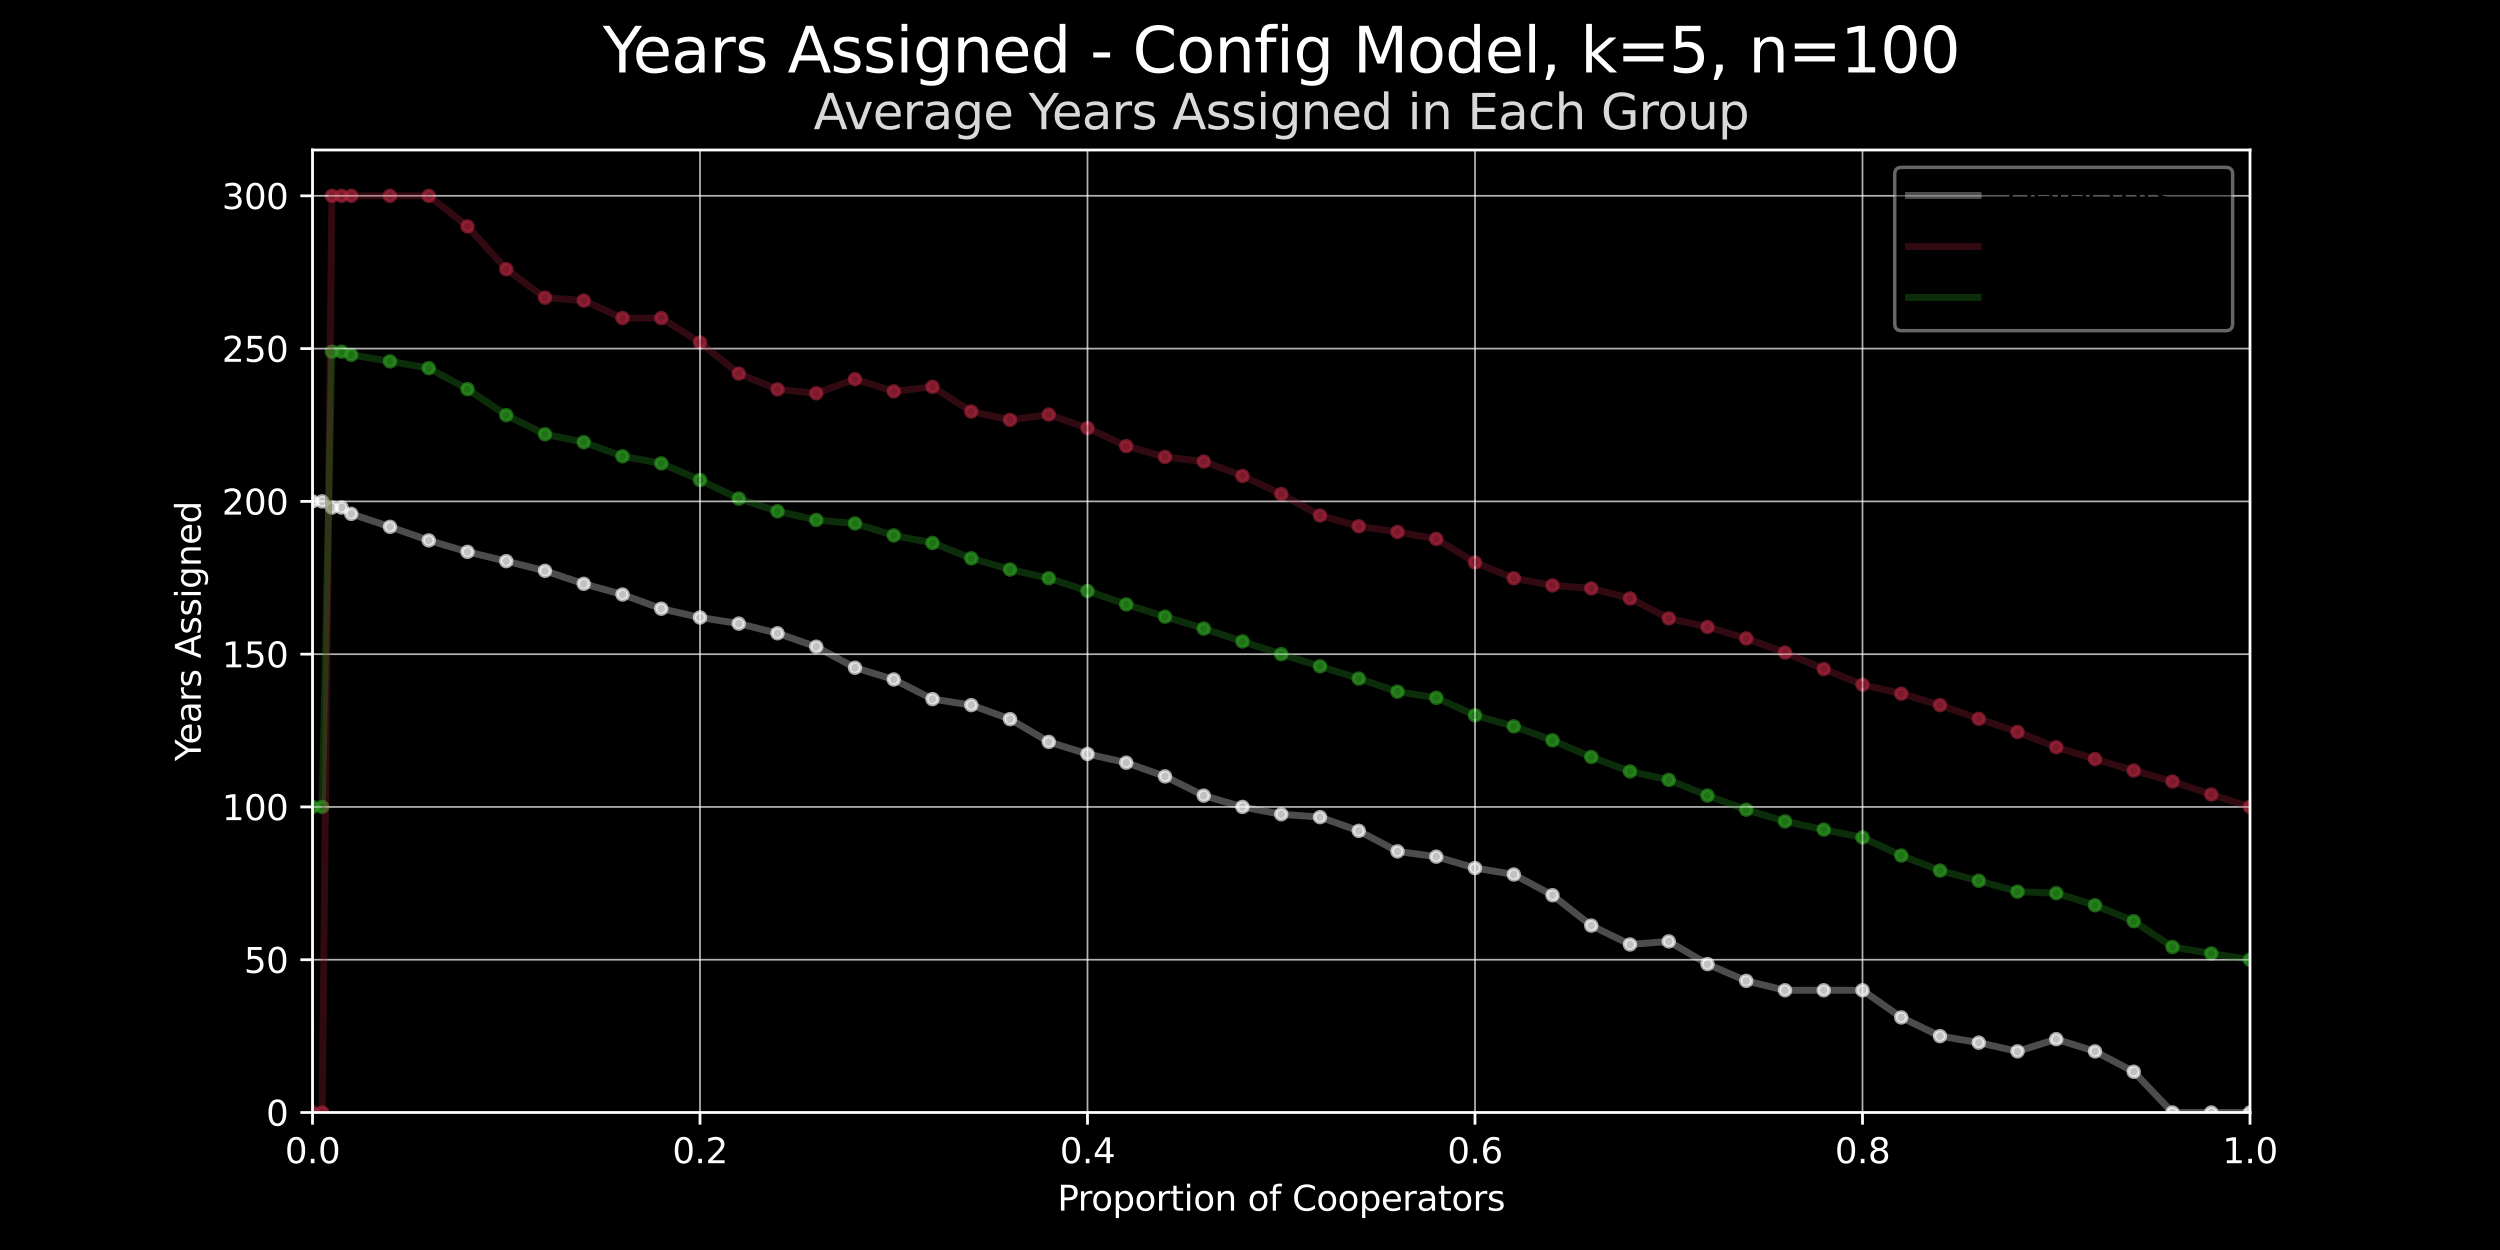 <?xml version="1.0" encoding="utf-8" standalone="no"?>
<!DOCTYPE svg PUBLIC "-//W3C//DTD SVG 1.1//EN"
  "http://www.w3.org/Graphics/SVG/1.1/DTD/svg11.dtd">
<svg xmlns:xlink="http://www.w3.org/1999/xlink" width="720pt" height="360pt" viewBox="0 0 720 360" xmlns="http://www.w3.org/2000/svg" version="1.1">
 <defs>
  <style type="text/css">*{stroke-linejoin: round; stroke-linecap: butt}</style>
 </defs>
 <g id="figure_1">
  <g id="patch_1">
   <path d="M 0 360 
L 720 360 
L 720 0 
L 0 0 
z
"/>
  </g>
  <g id="axes_1">
   <g id="patch_2">
    <path d="M 90 320.4 
L 648 320.4 
L 648 43.2 
L 90 43.2 
z
"/>
   </g>
   <g id="PathCollection_1">
    <defs>
     <path id="m1370c897a6" d="M 0 1.581 
C 0.419 1.581 0.822 1.415 1.118 1.118 
C 1.415 0.822 1.581 0.419 1.581 0 
C 1.581 -0.419 1.415 -0.822 1.118 -1.118 
C 0.822 -1.415 0.419 -1.581 0 -1.581 
C -0.419 -1.581 -0.822 -1.415 -1.118 -1.118 
C -1.415 -0.822 -1.581 -0.419 -1.581 0 
C -1.581 0.419 -1.415 0.822 -1.118 1.118 
C -0.822 1.415 -0.419 1.581 0 1.581 
z
" style="stroke: #ffffff; stroke-opacity: 0.65"/>
    </defs>
    <g clip-path="url(#p806c66fdc6)">
     <use xlink:href="#m1370c897a6" x="90" y="144.4" style="fill: #ffffff; fill-opacity: 0.65; stroke: #ffffff; stroke-opacity: 0.65"/>
     <use xlink:href="#m1370c897a6" x="92.79" y="144.4" style="fill: #ffffff; fill-opacity: 0.65; stroke: #ffffff; stroke-opacity: 0.65"/>
     <use xlink:href="#m1370c897a6" x="95.58" y="146.178" style="fill: #ffffff; fill-opacity: 0.65; stroke: #ffffff; stroke-opacity: 0.65"/>
     <use xlink:href="#m1370c897a6" x="98.37" y="146.178" style="fill: #ffffff; fill-opacity: 0.65; stroke: #ffffff; stroke-opacity: 0.65"/>
     <use xlink:href="#m1370c897a6" x="101.16" y="147.992" style="fill: #ffffff; fill-opacity: 0.65; stroke: #ffffff; stroke-opacity: 0.65"/>
     <use xlink:href="#m1370c897a6" x="112.32" y="151.733" style="fill: #ffffff; fill-opacity: 0.65; stroke: #ffffff; stroke-opacity: 0.65"/>
     <use xlink:href="#m1370c897a6" x="123.48" y="155.634" style="fill: #ffffff; fill-opacity: 0.65; stroke: #ffffff; stroke-opacity: 0.65"/>
     <use xlink:href="#m1370c897a6" x="134.64" y="158.939" style="fill: #ffffff; fill-opacity: 0.65; stroke: #ffffff; stroke-opacity: 0.65"/>
     <use xlink:href="#m1370c897a6" x="145.8" y="161.609" style="fill: #ffffff; fill-opacity: 0.65; stroke: #ffffff; stroke-opacity: 0.65"/>
     <use xlink:href="#m1370c897a6" x="156.96" y="164.4" style="fill: #ffffff; fill-opacity: 0.65; stroke: #ffffff; stroke-opacity: 0.65"/>
     <use xlink:href="#m1370c897a6" x="168.12" y="168.14" style="fill: #ffffff; fill-opacity: 0.65; stroke: #ffffff; stroke-opacity: 0.65"/>
     <use xlink:href="#m1370c897a6" x="179.28" y="171.219" style="fill: #ffffff; fill-opacity: 0.65; stroke: #ffffff; stroke-opacity: 0.65"/>
     <use xlink:href="#m1370c897a6" x="190.44" y="175.307" style="fill: #ffffff; fill-opacity: 0.65; stroke: #ffffff; stroke-opacity: 0.65"/>
     <use xlink:href="#m1370c897a6" x="201.6" y="177.84" style="fill: #ffffff; fill-opacity: 0.65; stroke: #ffffff; stroke-opacity: 0.65"/>
     <use xlink:href="#m1370c897a6" x="212.76" y="179.6" style="fill: #ffffff; fill-opacity: 0.65; stroke: #ffffff; stroke-opacity: 0.65"/>
     <use xlink:href="#m1370c897a6" x="223.92" y="182.379" style="fill: #ffffff; fill-opacity: 0.65; stroke: #ffffff; stroke-opacity: 0.65"/>
     <use xlink:href="#m1370c897a6" x="235.08" y="186.259" style="fill: #ffffff; fill-opacity: 0.65; stroke: #ffffff; stroke-opacity: 0.65"/>
     <use xlink:href="#m1370c897a6" x="246.24" y="192.311" style="fill: #ffffff; fill-opacity: 0.65; stroke: #ffffff; stroke-opacity: 0.65"/>
     <use xlink:href="#m1370c897a6" x="257.4" y="195.691" style="fill: #ffffff; fill-opacity: 0.65; stroke: #ffffff; stroke-opacity: 0.65"/>
     <use xlink:href="#m1370c897a6" x="268.56" y="201.341" style="fill: #ffffff; fill-opacity: 0.65; stroke: #ffffff; stroke-opacity: 0.65"/>
     <use xlink:href="#m1370c897a6" x="279.72" y="203.067" style="fill: #ffffff; fill-opacity: 0.65; stroke: #ffffff; stroke-opacity: 0.65"/>
     <use xlink:href="#m1370c897a6" x="290.88" y="207.1" style="fill: #ffffff; fill-opacity: 0.65; stroke: #ffffff; stroke-opacity: 0.65"/>
     <use xlink:href="#m1370c897a6" x="302.04" y="213.665" style="fill: #ffffff; fill-opacity: 0.65; stroke: #ffffff; stroke-opacity: 0.65"/>
     <use xlink:href="#m1370c897a6" x="313.2" y="217.147" style="fill: #ffffff; fill-opacity: 0.65; stroke: #ffffff; stroke-opacity: 0.65"/>
     <use xlink:href="#m1370c897a6" x="324.36" y="219.655" style="fill: #ffffff; fill-opacity: 0.65; stroke: #ffffff; stroke-opacity: 0.65"/>
     <use xlink:href="#m1370c897a6" x="335.52" y="223.6" style="fill: #ffffff; fill-opacity: 0.65; stroke: #ffffff; stroke-opacity: 0.65"/>
     <use xlink:href="#m1370c897a6" x="346.68" y="229.141" style="fill: #ffffff; fill-opacity: 0.65; stroke: #ffffff; stroke-opacity: 0.65"/>
     <use xlink:href="#m1370c897a6" x="357.84" y="232.4" style="fill: #ffffff; fill-opacity: 0.65; stroke: #ffffff; stroke-opacity: 0.65"/>
     <use xlink:href="#m1370c897a6" x="369" y="234.512" style="fill: #ffffff; fill-opacity: 0.65; stroke: #ffffff; stroke-opacity: 0.65"/>
     <use xlink:href="#m1370c897a6" x="380.16" y="235.333" style="fill: #ffffff; fill-opacity: 0.65; stroke: #ffffff; stroke-opacity: 0.65"/>
     <use xlink:href="#m1370c897a6" x="391.32" y="239.287" style="fill: #ffffff; fill-opacity: 0.65; stroke: #ffffff; stroke-opacity: 0.65"/>
     <use xlink:href="#m1370c897a6" x="402.48" y="245.2" style="fill: #ffffff; fill-opacity: 0.65; stroke: #ffffff; stroke-opacity: 0.65"/>
     <use xlink:href="#m1370c897a6" x="413.64" y="246.726" style="fill: #ffffff; fill-opacity: 0.65; stroke: #ffffff; stroke-opacity: 0.65"/>
     <use xlink:href="#m1370c897a6" x="424.8" y="250" style="fill: #ffffff; fill-opacity: 0.65; stroke: #ffffff; stroke-opacity: 0.65"/>
     <use xlink:href="#m1370c897a6" x="435.96" y="251.853" style="fill: #ffffff; fill-opacity: 0.65; stroke: #ffffff; stroke-opacity: 0.65"/>
     <use xlink:href="#m1370c897a6" x="447.12" y="257.822" style="fill: #ffffff; fill-opacity: 0.65; stroke: #ffffff; stroke-opacity: 0.65"/>
     <use xlink:href="#m1370c897a6" x="458.28" y="266.565" style="fill: #ffffff; fill-opacity: 0.65; stroke: #ffffff; stroke-opacity: 0.65"/>
     <use xlink:href="#m1370c897a6" x="469.44" y="272" style="fill: #ffffff; fill-opacity: 0.65; stroke: #ffffff; stroke-opacity: 0.65"/>
     <use xlink:href="#m1370c897a6" x="480.6" y="271.12" style="fill: #ffffff; fill-opacity: 0.65; stroke: #ffffff; stroke-opacity: 0.65"/>
     <use xlink:href="#m1370c897a6" x="491.76" y="277.657" style="fill: #ffffff; fill-opacity: 0.65; stroke: #ffffff; stroke-opacity: 0.65"/>
     <use xlink:href="#m1370c897a6" x="502.92" y="282.492" style="fill: #ffffff; fill-opacity: 0.65; stroke: #ffffff; stroke-opacity: 0.65"/>
     <use xlink:href="#m1370c897a6" x="514.08" y="285.2" style="fill: #ffffff; fill-opacity: 0.65; stroke: #ffffff; stroke-opacity: 0.65"/>
     <use xlink:href="#m1370c897a6" x="525.24" y="285.2" style="fill: #ffffff; fill-opacity: 0.65; stroke: #ffffff; stroke-opacity: 0.65"/>
     <use xlink:href="#m1370c897a6" x="536.4" y="285.2" style="fill: #ffffff; fill-opacity: 0.65; stroke: #ffffff; stroke-opacity: 0.65"/>
     <use xlink:href="#m1370c897a6" x="547.56" y="293.022" style="fill: #ffffff; fill-opacity: 0.65; stroke: #ffffff; stroke-opacity: 0.65"/>
     <use xlink:href="#m1370c897a6" x="558.72" y="298.4" style="fill: #ffffff; fill-opacity: 0.65; stroke: #ffffff; stroke-opacity: 0.65"/>
     <use xlink:href="#m1370c897a6" x="569.88" y="300.286" style="fill: #ffffff; fill-opacity: 0.65; stroke: #ffffff; stroke-opacity: 0.65"/>
     <use xlink:href="#m1370c897a6" x="581.04" y="302.8" style="fill: #ffffff; fill-opacity: 0.65; stroke: #ffffff; stroke-opacity: 0.65"/>
     <use xlink:href="#m1370c897a6" x="592.2" y="299.28" style="fill: #ffffff; fill-opacity: 0.65; stroke: #ffffff; stroke-opacity: 0.65"/>
     <use xlink:href="#m1370c897a6" x="603.36" y="302.8" style="fill: #ffffff; fill-opacity: 0.65; stroke: #ffffff; stroke-opacity: 0.65"/>
     <use xlink:href="#m1370c897a6" x="614.52" y="308.667" style="fill: #ffffff; fill-opacity: 0.65; stroke: #ffffff; stroke-opacity: 0.65"/>
     <use xlink:href="#m1370c897a6" x="625.68" y="320.4" style="fill: #ffffff; fill-opacity: 0.65; stroke: #ffffff; stroke-opacity: 0.65"/>
     <use xlink:href="#m1370c897a6" x="636.84" y="320.4" style="fill: #ffffff; fill-opacity: 0.65; stroke: #ffffff; stroke-opacity: 0.65"/>
     <use xlink:href="#m1370c897a6" x="648" y="320.4" style="fill: #ffffff; fill-opacity: 0.65; stroke: #ffffff; stroke-opacity: 0.65"/>
    </g>
   </g>
   <g id="PathCollection_2">
    <defs>
     <path id="m36787b7827" d="M 0 1.581 
C 0.419 1.581 0.822 1.415 1.118 1.118 
C 1.415 0.822 1.581 0.419 1.581 0 
C 1.581 -0.419 1.415 -0.822 1.118 -1.118 
C 0.822 -1.415 0.419 -1.581 0 -1.581 
C -0.419 -1.581 -0.822 -1.415 -1.118 -1.118 
C -1.415 -0.822 -1.581 -0.419 -1.581 0 
C -1.581 0.419 -1.415 0.822 -1.118 1.118 
C -0.822 1.415 -0.419 1.581 0 1.581 
z
" style="stroke: #a4243b; stroke-opacity: 0.65"/>
    </defs>
    <g clip-path="url(#p806c66fdc6)">
     <use xlink:href="#m36787b7827" x="90" y="320.4" style="fill: #a4243b; fill-opacity: 0.65; stroke: #a4243b; stroke-opacity: 0.65"/>
     <use xlink:href="#m36787b7827" x="92.79" y="320.4" style="fill: #a4243b; fill-opacity: 0.65; stroke: #a4243b; stroke-opacity: 0.65"/>
     <use xlink:href="#m36787b7827" x="95.58" y="56.4" style="fill: #a4243b; fill-opacity: 0.65; stroke: #a4243b; stroke-opacity: 0.65"/>
     <use xlink:href="#m36787b7827" x="98.37" y="56.4" style="fill: #a4243b; fill-opacity: 0.65; stroke: #a4243b; stroke-opacity: 0.65"/>
     <use xlink:href="#m36787b7827" x="101.16" y="56.4" style="fill: #a4243b; fill-opacity: 0.65; stroke: #a4243b; stroke-opacity: 0.65"/>
     <use xlink:href="#m36787b7827" x="112.32" y="56.4" style="fill: #a4243b; fill-opacity: 0.65; stroke: #a4243b; stroke-opacity: 0.65"/>
     <use xlink:href="#m36787b7827" x="123.48" y="56.4" style="fill: #a4243b; fill-opacity: 0.65; stroke: #a4243b; stroke-opacity: 0.65"/>
     <use xlink:href="#m36787b7827" x="134.64" y="65.2" style="fill: #a4243b; fill-opacity: 0.65; stroke: #a4243b; stroke-opacity: 0.65"/>
     <use xlink:href="#m36787b7827" x="145.8" y="77.52" style="fill: #a4243b; fill-opacity: 0.65; stroke: #a4243b; stroke-opacity: 0.65"/>
     <use xlink:href="#m36787b7827" x="156.96" y="85.733" style="fill: #a4243b; fill-opacity: 0.65; stroke: #a4243b; stroke-opacity: 0.65"/>
     <use xlink:href="#m36787b7827" x="168.12" y="86.571" style="fill: #a4243b; fill-opacity: 0.65; stroke: #a4243b; stroke-opacity: 0.65"/>
     <use xlink:href="#m36787b7827" x="179.28" y="91.6" style="fill: #a4243b; fill-opacity: 0.65; stroke: #a4243b; stroke-opacity: 0.65"/>
     <use xlink:href="#m36787b7827" x="190.44" y="91.6" style="fill: #a4243b; fill-opacity: 0.65; stroke: #a4243b; stroke-opacity: 0.65"/>
     <use xlink:href="#m36787b7827" x="201.6" y="98.64" style="fill: #a4243b; fill-opacity: 0.65; stroke: #a4243b; stroke-opacity: 0.65"/>
     <use xlink:href="#m36787b7827" x="212.76" y="107.6" style="fill: #a4243b; fill-opacity: 0.65; stroke: #a4243b; stroke-opacity: 0.65"/>
     <use xlink:href="#m36787b7827" x="223.92" y="112.133" style="fill: #a4243b; fill-opacity: 0.65; stroke: #a4243b; stroke-opacity: 0.65"/>
     <use xlink:href="#m36787b7827" x="235.08" y="113.262" style="fill: #a4243b; fill-opacity: 0.65; stroke: #a4243b; stroke-opacity: 0.65"/>
     <use xlink:href="#m36787b7827" x="246.24" y="109.2" style="fill: #a4243b; fill-opacity: 0.65; stroke: #a4243b; stroke-opacity: 0.65"/>
     <use xlink:href="#m36787b7827" x="257.4" y="112.72" style="fill: #a4243b; fill-opacity: 0.65; stroke: #a4243b; stroke-opacity: 0.65"/>
     <use xlink:href="#m36787b7827" x="268.56" y="111.4" style="fill: #a4243b; fill-opacity: 0.65; stroke: #a4243b; stroke-opacity: 0.65"/>
     <use xlink:href="#m36787b7827" x="279.72" y="118.518" style="fill: #a4243b; fill-opacity: 0.65; stroke: #a4243b; stroke-opacity: 0.65"/>
     <use xlink:href="#m36787b7827" x="290.88" y="120.933" style="fill: #a4243b; fill-opacity: 0.65; stroke: #a4243b; stroke-opacity: 0.65"/>
     <use xlink:href="#m36787b7827" x="302.04" y="119.389" style="fill: #a4243b; fill-opacity: 0.65; stroke: #a4243b; stroke-opacity: 0.65"/>
     <use xlink:href="#m36787b7827" x="313.2" y="123.28" style="fill: #a4243b; fill-opacity: 0.65; stroke: #a4243b; stroke-opacity: 0.65"/>
     <use xlink:href="#m36787b7827" x="324.36" y="128.476" style="fill: #a4243b; fill-opacity: 0.65; stroke: #a4243b; stroke-opacity: 0.65"/>
     <use xlink:href="#m36787b7827" x="335.52" y="131.6" style="fill: #a4243b; fill-opacity: 0.65; stroke: #a4243b; stroke-opacity: 0.65"/>
     <use xlink:href="#m36787b7827" x="346.68" y="132.922" style="fill: #a4243b; fill-opacity: 0.65; stroke: #a4243b; stroke-opacity: 0.65"/>
     <use xlink:href="#m36787b7827" x="357.84" y="137.067" style="fill: #a4243b; fill-opacity: 0.65; stroke: #a4243b; stroke-opacity: 0.65"/>
     <use xlink:href="#m36787b7827" x="369" y="142.288" style="fill: #a4243b; fill-opacity: 0.65; stroke: #a4243b; stroke-opacity: 0.65"/>
     <use xlink:href="#m36787b7827" x="380.16" y="148.462" style="fill: #a4243b; fill-opacity: 0.65; stroke: #a4243b; stroke-opacity: 0.65"/>
     <use xlink:href="#m36787b7827" x="391.32" y="151.57" style="fill: #a4243b; fill-opacity: 0.65; stroke: #a4243b; stroke-opacity: 0.65"/>
     <use xlink:href="#m36787b7827" x="402.48" y="153.2" style="fill: #a4243b; fill-opacity: 0.65; stroke: #a4243b; stroke-opacity: 0.65"/>
     <use xlink:href="#m36787b7827" x="413.64" y="155.207" style="fill: #a4243b; fill-opacity: 0.65; stroke: #a4243b; stroke-opacity: 0.65"/>
     <use xlink:href="#m36787b7827" x="424.8" y="162" style="fill: #a4243b; fill-opacity: 0.65; stroke: #a4243b; stroke-opacity: 0.65"/>
     <use xlink:href="#m36787b7827" x="435.96" y="166.542" style="fill: #a4243b; fill-opacity: 0.65; stroke: #a4243b; stroke-opacity: 0.65"/>
     <use xlink:href="#m36787b7827" x="447.12" y="168.6" style="fill: #a4243b; fill-opacity: 0.65; stroke: #a4243b; stroke-opacity: 0.65"/>
     <use xlink:href="#m36787b7827" x="458.28" y="169.467" style="fill: #a4243b; fill-opacity: 0.65; stroke: #a4243b; stroke-opacity: 0.65"/>
     <use xlink:href="#m36787b7827" x="469.44" y="172.353" style="fill: #a4243b; fill-opacity: 0.65; stroke: #a4243b; stroke-opacity: 0.65"/>
     <use xlink:href="#m36787b7827" x="480.6" y="178.091" style="fill: #a4243b; fill-opacity: 0.65; stroke: #a4243b; stroke-opacity: 0.65"/>
     <use xlink:href="#m36787b7827" x="491.76" y="180.578" style="fill: #a4243b; fill-opacity: 0.65; stroke: #a4243b; stroke-opacity: 0.65"/>
     <use xlink:href="#m36787b7827" x="502.92" y="183.881" style="fill: #a4243b; fill-opacity: 0.65; stroke: #a4243b; stroke-opacity: 0.65"/>
     <use xlink:href="#m36787b7827" x="514.08" y="187.937" style="fill: #a4243b; fill-opacity: 0.65; stroke: #a4243b; stroke-opacity: 0.65"/>
     <use xlink:href="#m36787b7827" x="525.24" y="192.687" style="fill: #a4243b; fill-opacity: 0.65; stroke: #a4243b; stroke-opacity: 0.65"/>
     <use xlink:href="#m36787b7827" x="536.4" y="197.2" style="fill: #a4243b; fill-opacity: 0.65; stroke: #a4243b; stroke-opacity: 0.65"/>
     <use xlink:href="#m36787b7827" x="547.56" y="199.776" style="fill: #a4243b; fill-opacity: 0.65; stroke: #a4243b; stroke-opacity: 0.65"/>
     <use xlink:href="#m36787b7827" x="558.72" y="203.067" style="fill: #a4243b; fill-opacity: 0.65; stroke: #a4243b; stroke-opacity: 0.65"/>
     <use xlink:href="#m36787b7827" x="569.88" y="207.023" style="fill: #a4243b; fill-opacity: 0.65; stroke: #a4243b; stroke-opacity: 0.65"/>
     <use xlink:href="#m36787b7827" x="581.04" y="210.8" style="fill: #a4243b; fill-opacity: 0.65; stroke: #a4243b; stroke-opacity: 0.65"/>
     <use xlink:href="#m36787b7827" x="592.2" y="215.191" style="fill: #a4243b; fill-opacity: 0.65; stroke: #a4243b; stroke-opacity: 0.65"/>
     <use xlink:href="#m36787b7827" x="603.36" y="218.626" style="fill: #a4243b; fill-opacity: 0.65; stroke: #a4243b; stroke-opacity: 0.65"/>
     <use xlink:href="#m36787b7827" x="614.52" y="221.915" style="fill: #a4243b; fill-opacity: 0.65; stroke: #a4243b; stroke-opacity: 0.65"/>
     <use xlink:href="#m36787b7827" x="625.68" y="225.067" style="fill: #a4243b; fill-opacity: 0.65; stroke: #a4243b; stroke-opacity: 0.65"/>
     <use xlink:href="#m36787b7827" x="636.84" y="228.808" style="fill: #a4243b; fill-opacity: 0.65; stroke: #a4243b; stroke-opacity: 0.65"/>
     <use xlink:href="#m36787b7827" x="648" y="232.4" style="fill: #a4243b; fill-opacity: 0.65; stroke: #a4243b; stroke-opacity: 0.65"/>
    </g>
   </g>
   <g id="PathCollection_3">
    <defs>
     <path id="m36ddedea79" d="M 0 1.581 
C 0.419 1.581 0.822 1.415 1.118 1.118 
C 1.415 0.822 1.581 0.419 1.581 0 
C 1.581 -0.419 1.415 -0.822 1.118 -1.118 
C 0.822 -1.415 0.419 -1.581 0 -1.581 
C -0.419 -1.581 -0.822 -1.415 -1.118 -1.118 
C -1.415 -0.822 -1.581 -0.419 -1.581 0 
C -1.581 0.419 -1.415 0.822 -1.118 1.118 
C -0.822 1.415 -0.419 1.581 0 1.581 
z
" style="stroke: #2b9720; stroke-opacity: 0.65"/>
    </defs>
    <g clip-path="url(#p806c66fdc6)">
     <use xlink:href="#m36ddedea79" x="90" y="232.4" style="fill: #2b9720; fill-opacity: 0.65; stroke: #2b9720; stroke-opacity: 0.65"/>
     <use xlink:href="#m36ddedea79" x="92.79" y="232.4" style="fill: #2b9720; fill-opacity: 0.65; stroke: #2b9720; stroke-opacity: 0.65"/>
     <use xlink:href="#m36ddedea79" x="95.58" y="101.289" style="fill: #2b9720; fill-opacity: 0.65; stroke: #2b9720; stroke-opacity: 0.65"/>
     <use xlink:href="#m36ddedea79" x="98.37" y="101.289" style="fill: #2b9720; fill-opacity: 0.65; stroke: #2b9720; stroke-opacity: 0.65"/>
     <use xlink:href="#m36ddedea79" x="101.16" y="102.196" style="fill: #2b9720; fill-opacity: 0.65; stroke: #2b9720; stroke-opacity: 0.65"/>
     <use xlink:href="#m36ddedea79" x="112.32" y="104.067" style="fill: #2b9720; fill-opacity: 0.65; stroke: #2b9720; stroke-opacity: 0.65"/>
     <use xlink:href="#m36ddedea79" x="123.48" y="106.017" style="fill: #2b9720; fill-opacity: 0.65; stroke: #2b9720; stroke-opacity: 0.65"/>
     <use xlink:href="#m36ddedea79" x="134.64" y="112.07" style="fill: #2b9720; fill-opacity: 0.65; stroke: #2b9720; stroke-opacity: 0.65"/>
     <use xlink:href="#m36ddedea79" x="145.8" y="119.564" style="fill: #2b9720; fill-opacity: 0.65; stroke: #2b9720; stroke-opacity: 0.65"/>
     <use xlink:href="#m36ddedea79" x="156.96" y="125.067" style="fill: #2b9720; fill-opacity: 0.65; stroke: #2b9720; stroke-opacity: 0.65"/>
     <use xlink:href="#m36ddedea79" x="168.12" y="127.355" style="fill: #2b9720; fill-opacity: 0.65; stroke: #2b9720; stroke-opacity: 0.65"/>
     <use xlink:href="#m36ddedea79" x="179.28" y="131.41" style="fill: #2b9720; fill-opacity: 0.65; stroke: #2b9720; stroke-opacity: 0.65"/>
     <use xlink:href="#m36ddedea79" x="190.44" y="133.454" style="fill: #2b9720; fill-opacity: 0.65; stroke: #2b9720; stroke-opacity: 0.65"/>
     <use xlink:href="#m36ddedea79" x="201.6" y="138.24" style="fill: #2b9720; fill-opacity: 0.65; stroke: #2b9720; stroke-opacity: 0.65"/>
     <use xlink:href="#m36ddedea79" x="212.76" y="143.6" style="fill: #2b9720; fill-opacity: 0.65; stroke: #2b9720; stroke-opacity: 0.65"/>
     <use xlink:href="#m36ddedea79" x="223.92" y="147.256" style="fill: #2b9720; fill-opacity: 0.65; stroke: #2b9720; stroke-opacity: 0.65"/>
     <use xlink:href="#m36ddedea79" x="235.08" y="149.76" style="fill: #2b9720; fill-opacity: 0.65; stroke: #2b9720; stroke-opacity: 0.65"/>
     <use xlink:href="#m36ddedea79" x="246.24" y="150.756" style="fill: #2b9720; fill-opacity: 0.65; stroke: #2b9720; stroke-opacity: 0.65"/>
     <use xlink:href="#m36ddedea79" x="257.4" y="154.206" style="fill: #2b9720; fill-opacity: 0.65; stroke: #2b9720; stroke-opacity: 0.65"/>
     <use xlink:href="#m36ddedea79" x="268.56" y="156.371" style="fill: #2b9720; fill-opacity: 0.65; stroke: #2b9720; stroke-opacity: 0.65"/>
     <use xlink:href="#m36ddedea79" x="279.72" y="160.792" style="fill: #2b9720; fill-opacity: 0.65; stroke: #2b9720; stroke-opacity: 0.65"/>
     <use xlink:href="#m36ddedea79" x="290.88" y="164.017" style="fill: #2b9720; fill-opacity: 0.65; stroke: #2b9720; stroke-opacity: 0.65"/>
     <use xlink:href="#m36ddedea79" x="302.04" y="166.527" style="fill: #2b9720; fill-opacity: 0.65; stroke: #2b9720; stroke-opacity: 0.65"/>
     <use xlink:href="#m36ddedea79" x="313.2" y="170.213" style="fill: #2b9720; fill-opacity: 0.65; stroke: #2b9720; stroke-opacity: 0.65"/>
     <use xlink:href="#m36ddedea79" x="324.36" y="174.066" style="fill: #2b9720; fill-opacity: 0.65; stroke: #2b9720; stroke-opacity: 0.65"/>
     <use xlink:href="#m36ddedea79" x="335.52" y="177.6" style="fill: #2b9720; fill-opacity: 0.65; stroke: #2b9720; stroke-opacity: 0.65"/>
     <use xlink:href="#m36ddedea79" x="346.68" y="181.031" style="fill: #2b9720; fill-opacity: 0.65; stroke: #2b9720; stroke-opacity: 0.65"/>
     <use xlink:href="#m36ddedea79" x="357.84" y="184.733" style="fill: #2b9720; fill-opacity: 0.65; stroke: #2b9720; stroke-opacity: 0.65"/>
     <use xlink:href="#m36ddedea79" x="369" y="188.4" style="fill: #2b9720; fill-opacity: 0.65; stroke: #2b9720; stroke-opacity: 0.65"/>
     <use xlink:href="#m36ddedea79" x="380.16" y="191.897" style="fill: #2b9720; fill-opacity: 0.65; stroke: #2b9720; stroke-opacity: 0.65"/>
     <use xlink:href="#m36ddedea79" x="391.32" y="195.429" style="fill: #2b9720; fill-opacity: 0.65; stroke: #2b9720; stroke-opacity: 0.65"/>
     <use xlink:href="#m36ddedea79" x="402.48" y="199.2" style="fill: #2b9720; fill-opacity: 0.65; stroke: #2b9720; stroke-opacity: 0.65"/>
     <use xlink:href="#m36ddedea79" x="413.64" y="200.966" style="fill: #2b9720; fill-opacity: 0.65; stroke: #2b9720; stroke-opacity: 0.65"/>
     <use xlink:href="#m36ddedea79" x="424.8" y="206" style="fill: #2b9720; fill-opacity: 0.65; stroke: #2b9720; stroke-opacity: 0.65"/>
     <use xlink:href="#m36ddedea79" x="435.96" y="209.197" style="fill: #2b9720; fill-opacity: 0.65; stroke: #2b9720; stroke-opacity: 0.65"/>
     <use xlink:href="#m36ddedea79" x="447.12" y="213.211" style="fill: #2b9720; fill-opacity: 0.65; stroke: #2b9720; stroke-opacity: 0.65"/>
     <use xlink:href="#m36ddedea79" x="458.28" y="218.016" style="fill: #2b9720; fill-opacity: 0.65; stroke: #2b9720; stroke-opacity: 0.65"/>
     <use xlink:href="#m36ddedea79" x="469.44" y="222.176" style="fill: #2b9720; fill-opacity: 0.65; stroke: #2b9720; stroke-opacity: 0.65"/>
     <use xlink:href="#m36ddedea79" x="480.6" y="224.606" style="fill: #2b9720; fill-opacity: 0.65; stroke: #2b9720; stroke-opacity: 0.65"/>
     <use xlink:href="#m36ddedea79" x="491.76" y="229.117" style="fill: #2b9720; fill-opacity: 0.65; stroke: #2b9720; stroke-opacity: 0.65"/>
     <use xlink:href="#m36ddedea79" x="502.92" y="233.187" style="fill: #2b9720; fill-opacity: 0.65; stroke: #2b9720; stroke-opacity: 0.65"/>
     <use xlink:href="#m36ddedea79" x="514.08" y="236.568" style="fill: #2b9720; fill-opacity: 0.65; stroke: #2b9720; stroke-opacity: 0.65"/>
     <use xlink:href="#m36ddedea79" x="525.24" y="238.944" style="fill: #2b9720; fill-opacity: 0.65; stroke: #2b9720; stroke-opacity: 0.65"/>
     <use xlink:href="#m36ddedea79" x="536.4" y="241.2" style="fill: #2b9720; fill-opacity: 0.65; stroke: #2b9720; stroke-opacity: 0.65"/>
     <use xlink:href="#m36ddedea79" x="547.56" y="246.399" style="fill: #2b9720; fill-opacity: 0.65; stroke: #2b9720; stroke-opacity: 0.65"/>
     <use xlink:href="#m36ddedea79" x="558.72" y="250.733" style="fill: #2b9720; fill-opacity: 0.65; stroke: #2b9720; stroke-opacity: 0.65"/>
     <use xlink:href="#m36ddedea79" x="569.88" y="253.654" style="fill: #2b9720; fill-opacity: 0.65; stroke: #2b9720; stroke-opacity: 0.65"/>
     <use xlink:href="#m36ddedea79" x="581.04" y="256.8" style="fill: #2b9720; fill-opacity: 0.65; stroke: #2b9720; stroke-opacity: 0.65"/>
     <use xlink:href="#m36ddedea79" x="592.2" y="257.236" style="fill: #2b9720; fill-opacity: 0.65; stroke: #2b9720; stroke-opacity: 0.65"/>
     <use xlink:href="#m36ddedea79" x="603.36" y="260.713" style="fill: #2b9720; fill-opacity: 0.65; stroke: #2b9720; stroke-opacity: 0.65"/>
     <use xlink:href="#m36ddedea79" x="614.52" y="265.291" style="fill: #2b9720; fill-opacity: 0.65; stroke: #2b9720; stroke-opacity: 0.65"/>
     <use xlink:href="#m36ddedea79" x="625.68" y="272.733" style="fill: #2b9720; fill-opacity: 0.65; stroke: #2b9720; stroke-opacity: 0.65"/>
     <use xlink:href="#m36ddedea79" x="636.84" y="274.604" style="fill: #2b9720; fill-opacity: 0.65; stroke: #2b9720; stroke-opacity: 0.65"/>
     <use xlink:href="#m36ddedea79" x="648" y="276.4" style="fill: #2b9720; fill-opacity: 0.65; stroke: #2b9720; stroke-opacity: 0.65"/>
    </g>
   </g>
   <g id="matplotlib.axis_1">
    <g id="xtick_1">
     <g id="line2d_1">
      <path d="M 90 320.4 
L 90 43.2 
" clip-path="url(#p806c66fdc6)" style="fill: none; stroke: #ffffff; stroke-opacity: 0.7; stroke-width: 0.5; stroke-linecap: square"/>
     </g>
     <g id="line2d_2">
      <defs>
       <path id="mcc13f2be60" d="M 0 0 
L 0 3.5 
" style="stroke: #ffffff; stroke-width: 0.8"/>
      </defs>
      <g>
       <use xlink:href="#mcc13f2be60" x="90" y="320.4" style="fill: #ffffff; stroke: #ffffff; stroke-width: 0.8"/>
      </g>
     </g>
     <g id="text_1">
      <!-- 0.0 -->
      <g style="fill: #ffffff" transform="translate(82.048 334.998) scale(0.1 -0.1)">
       <defs>
        <path id="DejaVuSans-30" d="M 2034 4250 
Q 1547 4250 1301 3770 
Q 1056 3291 1056 2328 
Q 1056 1369 1301 889 
Q 1547 409 2034 409 
Q 2525 409 2770 889 
Q 3016 1369 3016 2328 
Q 3016 3291 2770 3770 
Q 2525 4250 2034 4250 
z
M 2034 4750 
Q 2819 4750 3233 4129 
Q 3647 3509 3647 2328 
Q 3647 1150 3233 529 
Q 2819 -91 2034 -91 
Q 1250 -91 836 529 
Q 422 1150 422 2328 
Q 422 3509 836 4129 
Q 1250 4750 2034 4750 
z
" transform="scale(0.016)"/>
        <path id="DejaVuSans-2e" d="M 684 794 
L 1344 794 
L 1344 0 
L 684 0 
L 684 794 
z
" transform="scale(0.016)"/>
       </defs>
       <use xlink:href="#DejaVuSans-30"/>
       <use xlink:href="#DejaVuSans-2e" x="63.623"/>
       <use xlink:href="#DejaVuSans-30" x="95.41"/>
      </g>
     </g>
    </g>
    <g id="xtick_2">
     <g id="line2d_3">
      <path d="M 201.6 320.4 
L 201.6 43.2 
" clip-path="url(#p806c66fdc6)" style="fill: none; stroke: #ffffff; stroke-opacity: 0.7; stroke-width: 0.5; stroke-linecap: square"/>
     </g>
     <g id="line2d_4">
      <g>
       <use xlink:href="#mcc13f2be60" x="201.6" y="320.4" style="fill: #ffffff; stroke: #ffffff; stroke-width: 0.8"/>
      </g>
     </g>
     <g id="text_2">
      <!-- 0.2 -->
      <g style="fill: #ffffff" transform="translate(193.648 334.998) scale(0.1 -0.1)">
       <defs>
        <path id="DejaVuSans-32" d="M 1228 531 
L 3431 531 
L 3431 0 
L 469 0 
L 469 531 
Q 828 903 1448 1529 
Q 2069 2156 2228 2338 
Q 2531 2678 2651 2914 
Q 2772 3150 2772 3378 
Q 2772 3750 2511 3984 
Q 2250 4219 1831 4219 
Q 1534 4219 1204 4116 
Q 875 4013 500 3803 
L 500 4441 
Q 881 4594 1212 4672 
Q 1544 4750 1819 4750 
Q 2544 4750 2975 4387 
Q 3406 4025 3406 3419 
Q 3406 3131 3298 2873 
Q 3191 2616 2906 2266 
Q 2828 2175 2409 1742 
Q 1991 1309 1228 531 
z
" transform="scale(0.016)"/>
       </defs>
       <use xlink:href="#DejaVuSans-30"/>
       <use xlink:href="#DejaVuSans-2e" x="63.623"/>
       <use xlink:href="#DejaVuSans-32" x="95.41"/>
      </g>
     </g>
    </g>
    <g id="xtick_3">
     <g id="line2d_5">
      <path d="M 313.2 320.4 
L 313.2 43.2 
" clip-path="url(#p806c66fdc6)" style="fill: none; stroke: #ffffff; stroke-opacity: 0.7; stroke-width: 0.5; stroke-linecap: square"/>
     </g>
     <g id="line2d_6">
      <g>
       <use xlink:href="#mcc13f2be60" x="313.2" y="320.4" style="fill: #ffffff; stroke: #ffffff; stroke-width: 0.8"/>
      </g>
     </g>
     <g id="text_3">
      <!-- 0.4 -->
      <g style="fill: #ffffff" transform="translate(305.248 334.998) scale(0.1 -0.1)">
       <defs>
        <path id="DejaVuSans-34" d="M 2419 4116 
L 825 1625 
L 2419 1625 
L 2419 4116 
z
M 2253 4666 
L 3047 4666 
L 3047 1625 
L 3713 1625 
L 3713 1100 
L 3047 1100 
L 3047 0 
L 2419 0 
L 2419 1100 
L 313 1100 
L 313 1709 
L 2253 4666 
z
" transform="scale(0.016)"/>
       </defs>
       <use xlink:href="#DejaVuSans-30"/>
       <use xlink:href="#DejaVuSans-2e" x="63.623"/>
       <use xlink:href="#DejaVuSans-34" x="95.41"/>
      </g>
     </g>
    </g>
    <g id="xtick_4">
     <g id="line2d_7">
      <path d="M 424.8 320.4 
L 424.8 43.2 
" clip-path="url(#p806c66fdc6)" style="fill: none; stroke: #ffffff; stroke-opacity: 0.7; stroke-width: 0.5; stroke-linecap: square"/>
     </g>
     <g id="line2d_8">
      <g>
       <use xlink:href="#mcc13f2be60" x="424.8" y="320.4" style="fill: #ffffff; stroke: #ffffff; stroke-width: 0.8"/>
      </g>
     </g>
     <g id="text_4">
      <!-- 0.6 -->
      <g style="fill: #ffffff" transform="translate(416.848 334.998) scale(0.1 -0.1)">
       <defs>
        <path id="DejaVuSans-36" d="M 2113 2584 
Q 1688 2584 1439 2293 
Q 1191 2003 1191 1497 
Q 1191 994 1439 701 
Q 1688 409 2113 409 
Q 2538 409 2786 701 
Q 3034 994 3034 1497 
Q 3034 2003 2786 2293 
Q 2538 2584 2113 2584 
z
M 3366 4563 
L 3366 3988 
Q 3128 4100 2886 4159 
Q 2644 4219 2406 4219 
Q 1781 4219 1451 3797 
Q 1122 3375 1075 2522 
Q 1259 2794 1537 2939 
Q 1816 3084 2150 3084 
Q 2853 3084 3261 2657 
Q 3669 2231 3669 1497 
Q 3669 778 3244 343 
Q 2819 -91 2113 -91 
Q 1303 -91 875 529 
Q 447 1150 447 2328 
Q 447 3434 972 4092 
Q 1497 4750 2381 4750 
Q 2619 4750 2861 4703 
Q 3103 4656 3366 4563 
z
" transform="scale(0.016)"/>
       </defs>
       <use xlink:href="#DejaVuSans-30"/>
       <use xlink:href="#DejaVuSans-2e" x="63.623"/>
       <use xlink:href="#DejaVuSans-36" x="95.41"/>
      </g>
     </g>
    </g>
    <g id="xtick_5">
     <g id="line2d_9">
      <path d="M 536.4 320.4 
L 536.4 43.2 
" clip-path="url(#p806c66fdc6)" style="fill: none; stroke: #ffffff; stroke-opacity: 0.7; stroke-width: 0.5; stroke-linecap: square"/>
     </g>
     <g id="line2d_10">
      <g>
       <use xlink:href="#mcc13f2be60" x="536.4" y="320.4" style="fill: #ffffff; stroke: #ffffff; stroke-width: 0.8"/>
      </g>
     </g>
     <g id="text_5">
      <!-- 0.8 -->
      <g style="fill: #ffffff" transform="translate(528.448 334.998) scale(0.1 -0.1)">
       <defs>
        <path id="DejaVuSans-38" d="M 2034 2216 
Q 1584 2216 1326 1975 
Q 1069 1734 1069 1313 
Q 1069 891 1326 650 
Q 1584 409 2034 409 
Q 2484 409 2743 651 
Q 3003 894 3003 1313 
Q 3003 1734 2745 1975 
Q 2488 2216 2034 2216 
z
M 1403 2484 
Q 997 2584 770 2862 
Q 544 3141 544 3541 
Q 544 4100 942 4425 
Q 1341 4750 2034 4750 
Q 2731 4750 3128 4425 
Q 3525 4100 3525 3541 
Q 3525 3141 3298 2862 
Q 3072 2584 2669 2484 
Q 3125 2378 3379 2068 
Q 3634 1759 3634 1313 
Q 3634 634 3220 271 
Q 2806 -91 2034 -91 
Q 1263 -91 848 271 
Q 434 634 434 1313 
Q 434 1759 690 2068 
Q 947 2378 1403 2484 
z
M 1172 3481 
Q 1172 3119 1398 2916 
Q 1625 2713 2034 2713 
Q 2441 2713 2670 2916 
Q 2900 3119 2900 3481 
Q 2900 3844 2670 4047 
Q 2441 4250 2034 4250 
Q 1625 4250 1398 4047 
Q 1172 3844 1172 3481 
z
" transform="scale(0.016)"/>
       </defs>
       <use xlink:href="#DejaVuSans-30"/>
       <use xlink:href="#DejaVuSans-2e" x="63.623"/>
       <use xlink:href="#DejaVuSans-38" x="95.41"/>
      </g>
     </g>
    </g>
    <g id="xtick_6">
     <g id="line2d_11">
      <path d="M 648 320.4 
L 648 43.2 
" clip-path="url(#p806c66fdc6)" style="fill: none; stroke: #ffffff; stroke-opacity: 0.7; stroke-width: 0.5; stroke-linecap: square"/>
     </g>
     <g id="line2d_12">
      <g>
       <use xlink:href="#mcc13f2be60" x="648" y="320.4" style="fill: #ffffff; stroke: #ffffff; stroke-width: 0.8"/>
      </g>
     </g>
     <g id="text_6">
      <!-- 1.0 -->
      <g style="fill: #ffffff" transform="translate(640.048 334.998) scale(0.1 -0.1)">
       <defs>
        <path id="DejaVuSans-31" d="M 794 531 
L 1825 531 
L 1825 4091 
L 703 3866 
L 703 4441 
L 1819 4666 
L 2450 4666 
L 2450 531 
L 3481 531 
L 3481 0 
L 794 0 
L 794 531 
z
" transform="scale(0.016)"/>
       </defs>
       <use xlink:href="#DejaVuSans-31"/>
       <use xlink:href="#DejaVuSans-2e" x="63.623"/>
       <use xlink:href="#DejaVuSans-30" x="95.41"/>
      </g>
     </g>
    </g>
    <g id="text_7">
     <!-- Proportion of Cooperators -->
     <g style="fill: #ffffff" transform="translate(304.546 348.677) scale(0.1 -0.1)">
      <defs>
       <path id="DejaVuSans-50" d="M 1259 4147 
L 1259 2394 
L 2053 2394 
Q 2494 2394 2734 2622 
Q 2975 2850 2975 3272 
Q 2975 3691 2734 3919 
Q 2494 4147 2053 4147 
L 1259 4147 
z
M 628 4666 
L 2053 4666 
Q 2838 4666 3239 4311 
Q 3641 3956 3641 3272 
Q 3641 2581 3239 2228 
Q 2838 1875 2053 1875 
L 1259 1875 
L 1259 0 
L 628 0 
L 628 4666 
z
" transform="scale(0.016)"/>
       <path id="DejaVuSans-72" d="M 2631 2963 
Q 2534 3019 2420 3045 
Q 2306 3072 2169 3072 
Q 1681 3072 1420 2755 
Q 1159 2438 1159 1844 
L 1159 0 
L 581 0 
L 581 3500 
L 1159 3500 
L 1159 2956 
Q 1341 3275 1631 3429 
Q 1922 3584 2338 3584 
Q 2397 3584 2469 3576 
Q 2541 3569 2628 3553 
L 2631 2963 
z
" transform="scale(0.016)"/>
       <path id="DejaVuSans-6f" d="M 1959 3097 
Q 1497 3097 1228 2736 
Q 959 2375 959 1747 
Q 959 1119 1226 758 
Q 1494 397 1959 397 
Q 2419 397 2687 759 
Q 2956 1122 2956 1747 
Q 2956 2369 2687 2733 
Q 2419 3097 1959 3097 
z
M 1959 3584 
Q 2709 3584 3137 3096 
Q 3566 2609 3566 1747 
Q 3566 888 3137 398 
Q 2709 -91 1959 -91 
Q 1206 -91 779 398 
Q 353 888 353 1747 
Q 353 2609 779 3096 
Q 1206 3584 1959 3584 
z
" transform="scale(0.016)"/>
       <path id="DejaVuSans-70" d="M 1159 525 
L 1159 -1331 
L 581 -1331 
L 581 3500 
L 1159 3500 
L 1159 2969 
Q 1341 3281 1617 3432 
Q 1894 3584 2278 3584 
Q 2916 3584 3314 3078 
Q 3713 2572 3713 1747 
Q 3713 922 3314 415 
Q 2916 -91 2278 -91 
Q 1894 -91 1617 61 
Q 1341 213 1159 525 
z
M 3116 1747 
Q 3116 2381 2855 2742 
Q 2594 3103 2138 3103 
Q 1681 3103 1420 2742 
Q 1159 2381 1159 1747 
Q 1159 1113 1420 752 
Q 1681 391 2138 391 
Q 2594 391 2855 752 
Q 3116 1113 3116 1747 
z
" transform="scale(0.016)"/>
       <path id="DejaVuSans-74" d="M 1172 4494 
L 1172 3500 
L 2356 3500 
L 2356 3053 
L 1172 3053 
L 1172 1153 
Q 1172 725 1289 603 
Q 1406 481 1766 481 
L 2356 481 
L 2356 0 
L 1766 0 
Q 1100 0 847 248 
Q 594 497 594 1153 
L 594 3053 
L 172 3053 
L 172 3500 
L 594 3500 
L 594 4494 
L 1172 4494 
z
" transform="scale(0.016)"/>
       <path id="DejaVuSans-69" d="M 603 3500 
L 1178 3500 
L 1178 0 
L 603 0 
L 603 3500 
z
M 603 4863 
L 1178 4863 
L 1178 4134 
L 603 4134 
L 603 4863 
z
" transform="scale(0.016)"/>
       <path id="DejaVuSans-6e" d="M 3513 2113 
L 3513 0 
L 2938 0 
L 2938 2094 
Q 2938 2591 2744 2837 
Q 2550 3084 2163 3084 
Q 1697 3084 1428 2787 
Q 1159 2491 1159 1978 
L 1159 0 
L 581 0 
L 581 3500 
L 1159 3500 
L 1159 2956 
Q 1366 3272 1645 3428 
Q 1925 3584 2291 3584 
Q 2894 3584 3203 3211 
Q 3513 2838 3513 2113 
z
" transform="scale(0.016)"/>
       <path id="DejaVuSans-20" transform="scale(0.016)"/>
       <path id="DejaVuSans-66" d="M 2375 4863 
L 2375 4384 
L 1825 4384 
Q 1516 4384 1395 4259 
Q 1275 4134 1275 3809 
L 1275 3500 
L 2222 3500 
L 2222 3053 
L 1275 3053 
L 1275 0 
L 697 0 
L 697 3053 
L 147 3053 
L 147 3500 
L 697 3500 
L 697 3744 
Q 697 4328 969 4595 
Q 1241 4863 1831 4863 
L 2375 4863 
z
" transform="scale(0.016)"/>
       <path id="DejaVuSans-43" d="M 4122 4306 
L 4122 3641 
Q 3803 3938 3442 4084 
Q 3081 4231 2675 4231 
Q 1875 4231 1450 3742 
Q 1025 3253 1025 2328 
Q 1025 1406 1450 917 
Q 1875 428 2675 428 
Q 3081 428 3442 575 
Q 3803 722 4122 1019 
L 4122 359 
Q 3791 134 3420 21 
Q 3050 -91 2638 -91 
Q 1578 -91 968 557 
Q 359 1206 359 2328 
Q 359 3453 968 4101 
Q 1578 4750 2638 4750 
Q 3056 4750 3426 4639 
Q 3797 4528 4122 4306 
z
" transform="scale(0.016)"/>
       <path id="DejaVuSans-65" d="M 3597 1894 
L 3597 1613 
L 953 1613 
Q 991 1019 1311 708 
Q 1631 397 2203 397 
Q 2534 397 2845 478 
Q 3156 559 3463 722 
L 3463 178 
Q 3153 47 2828 -22 
Q 2503 -91 2169 -91 
Q 1331 -91 842 396 
Q 353 884 353 1716 
Q 353 2575 817 3079 
Q 1281 3584 2069 3584 
Q 2775 3584 3186 3129 
Q 3597 2675 3597 1894 
z
M 3022 2063 
Q 3016 2534 2758 2815 
Q 2500 3097 2075 3097 
Q 1594 3097 1305 2825 
Q 1016 2553 972 2059 
L 3022 2063 
z
" transform="scale(0.016)"/>
       <path id="DejaVuSans-61" d="M 2194 1759 
Q 1497 1759 1228 1600 
Q 959 1441 959 1056 
Q 959 750 1161 570 
Q 1363 391 1709 391 
Q 2188 391 2477 730 
Q 2766 1069 2766 1631 
L 2766 1759 
L 2194 1759 
z
M 3341 1997 
L 3341 0 
L 2766 0 
L 2766 531 
Q 2569 213 2275 61 
Q 1981 -91 1556 -91 
Q 1019 -91 701 211 
Q 384 513 384 1019 
Q 384 1609 779 1909 
Q 1175 2209 1959 2209 
L 2766 2209 
L 2766 2266 
Q 2766 2663 2505 2880 
Q 2244 3097 1772 3097 
Q 1472 3097 1187 3025 
Q 903 2953 641 2809 
L 641 3341 
Q 956 3463 1253 3523 
Q 1550 3584 1831 3584 
Q 2591 3584 2966 3190 
Q 3341 2797 3341 1997 
z
" transform="scale(0.016)"/>
       <path id="DejaVuSans-73" d="M 2834 3397 
L 2834 2853 
Q 2591 2978 2328 3040 
Q 2066 3103 1784 3103 
Q 1356 3103 1142 2972 
Q 928 2841 928 2578 
Q 928 2378 1081 2264 
Q 1234 2150 1697 2047 
L 1894 2003 
Q 2506 1872 2764 1633 
Q 3022 1394 3022 966 
Q 3022 478 2636 193 
Q 2250 -91 1575 -91 
Q 1294 -91 989 -36 
Q 684 19 347 128 
L 347 722 
Q 666 556 975 473 
Q 1284 391 1588 391 
Q 1994 391 2212 530 
Q 2431 669 2431 922 
Q 2431 1156 2273 1281 
Q 2116 1406 1581 1522 
L 1381 1569 
Q 847 1681 609 1914 
Q 372 2147 372 2553 
Q 372 3047 722 3315 
Q 1072 3584 1716 3584 
Q 2034 3584 2315 3537 
Q 2597 3491 2834 3397 
z
" transform="scale(0.016)"/>
      </defs>
      <use xlink:href="#DejaVuSans-50"/>
      <use xlink:href="#DejaVuSans-72" x="58.553"/>
      <use xlink:href="#DejaVuSans-6f" x="97.416"/>
      <use xlink:href="#DejaVuSans-70" x="158.598"/>
      <use xlink:href="#DejaVuSans-6f" x="222.074"/>
      <use xlink:href="#DejaVuSans-72" x="283.256"/>
      <use xlink:href="#DejaVuSans-74" x="324.369"/>
      <use xlink:href="#DejaVuSans-69" x="363.578"/>
      <use xlink:href="#DejaVuSans-6f" x="391.361"/>
      <use xlink:href="#DejaVuSans-6e" x="452.543"/>
      <use xlink:href="#DejaVuSans-20" x="515.922"/>
      <use xlink:href="#DejaVuSans-6f" x="547.709"/>
      <use xlink:href="#DejaVuSans-66" x="608.891"/>
      <use xlink:href="#DejaVuSans-20" x="644.096"/>
      <use xlink:href="#DejaVuSans-43" x="675.883"/>
      <use xlink:href="#DejaVuSans-6f" x="745.707"/>
      <use xlink:href="#DejaVuSans-6f" x="806.889"/>
      <use xlink:href="#DejaVuSans-70" x="868.07"/>
      <use xlink:href="#DejaVuSans-65" x="931.547"/>
      <use xlink:href="#DejaVuSans-72" x="993.07"/>
      <use xlink:href="#DejaVuSans-61" x="1034.184"/>
      <use xlink:href="#DejaVuSans-74" x="1095.463"/>
      <use xlink:href="#DejaVuSans-6f" x="1134.672"/>
      <use xlink:href="#DejaVuSans-72" x="1195.854"/>
      <use xlink:href="#DejaVuSans-73" x="1236.967"/>
     </g>
    </g>
   </g>
   <g id="matplotlib.axis_2">
    <g id="ytick_1">
     <g id="line2d_13">
      <path d="M 90 320.4 
L 648 320.4 
" clip-path="url(#p806c66fdc6)" style="fill: none; stroke: #ffffff; stroke-opacity: 0.7; stroke-width: 0.5; stroke-linecap: square"/>
     </g>
     <g id="line2d_14">
      <defs>
       <path id="m002ad19a17" d="M 0 0 
L -3.5 0 
" style="stroke: #ffffff; stroke-width: 0.8"/>
      </defs>
      <g>
       <use xlink:href="#m002ad19a17" x="90" y="320.4" style="fill: #ffffff; stroke: #ffffff; stroke-width: 0.8"/>
      </g>
     </g>
     <g id="text_8">
      <!-- 0 -->
      <g style="fill: #ffffff" transform="translate(76.638 324.199) scale(0.1 -0.1)">
       <use xlink:href="#DejaVuSans-30"/>
      </g>
     </g>
    </g>
    <g id="ytick_2">
     <g id="line2d_15">
      <path d="M 90 276.4 
L 648 276.4 
" clip-path="url(#p806c66fdc6)" style="fill: none; stroke: #ffffff; stroke-opacity: 0.7; stroke-width: 0.5; stroke-linecap: square"/>
     </g>
     <g id="line2d_16">
      <g>
       <use xlink:href="#m002ad19a17" x="90" y="276.4" style="fill: #ffffff; stroke: #ffffff; stroke-width: 0.8"/>
      </g>
     </g>
     <g id="text_9">
      <!-- 50 -->
      <g style="fill: #ffffff" transform="translate(70.275 280.199) scale(0.1 -0.1)">
       <defs>
        <path id="DejaVuSans-35" d="M 691 4666 
L 3169 4666 
L 3169 4134 
L 1269 4134 
L 1269 2991 
Q 1406 3038 1543 3061 
Q 1681 3084 1819 3084 
Q 2600 3084 3056 2656 
Q 3513 2228 3513 1497 
Q 3513 744 3044 326 
Q 2575 -91 1722 -91 
Q 1428 -91 1123 -41 
Q 819 9 494 109 
L 494 744 
Q 775 591 1075 516 
Q 1375 441 1709 441 
Q 2250 441 2565 725 
Q 2881 1009 2881 1497 
Q 2881 1984 2565 2268 
Q 2250 2553 1709 2553 
Q 1456 2553 1204 2497 
Q 953 2441 691 2322 
L 691 4666 
z
" transform="scale(0.016)"/>
       </defs>
       <use xlink:href="#DejaVuSans-35"/>
       <use xlink:href="#DejaVuSans-30" x="63.623"/>
      </g>
     </g>
    </g>
    <g id="ytick_3">
     <g id="line2d_17">
      <path d="M 90 232.4 
L 648 232.4 
" clip-path="url(#p806c66fdc6)" style="fill: none; stroke: #ffffff; stroke-opacity: 0.7; stroke-width: 0.5; stroke-linecap: square"/>
     </g>
     <g id="line2d_18">
      <g>
       <use xlink:href="#m002ad19a17" x="90" y="232.4" style="fill: #ffffff; stroke: #ffffff; stroke-width: 0.8"/>
      </g>
     </g>
     <g id="text_10">
      <!-- 100 -->
      <g style="fill: #ffffff" transform="translate(63.913 236.199) scale(0.1 -0.1)">
       <use xlink:href="#DejaVuSans-31"/>
       <use xlink:href="#DejaVuSans-30" x="63.623"/>
       <use xlink:href="#DejaVuSans-30" x="127.246"/>
      </g>
     </g>
    </g>
    <g id="ytick_4">
     <g id="line2d_19">
      <path d="M 90 188.4 
L 648 188.4 
" clip-path="url(#p806c66fdc6)" style="fill: none; stroke: #ffffff; stroke-opacity: 0.7; stroke-width: 0.5; stroke-linecap: square"/>
     </g>
     <g id="line2d_20">
      <g>
       <use xlink:href="#m002ad19a17" x="90" y="188.4" style="fill: #ffffff; stroke: #ffffff; stroke-width: 0.8"/>
      </g>
     </g>
     <g id="text_11">
      <!-- 150 -->
      <g style="fill: #ffffff" transform="translate(63.913 192.199) scale(0.1 -0.1)">
       <use xlink:href="#DejaVuSans-31"/>
       <use xlink:href="#DejaVuSans-35" x="63.623"/>
       <use xlink:href="#DejaVuSans-30" x="127.246"/>
      </g>
     </g>
    </g>
    <g id="ytick_5">
     <g id="line2d_21">
      <path d="M 90 144.4 
L 648 144.4 
" clip-path="url(#p806c66fdc6)" style="fill: none; stroke: #ffffff; stroke-opacity: 0.7; stroke-width: 0.5; stroke-linecap: square"/>
     </g>
     <g id="line2d_22">
      <g>
       <use xlink:href="#m002ad19a17" x="90" y="144.4" style="fill: #ffffff; stroke: #ffffff; stroke-width: 0.8"/>
      </g>
     </g>
     <g id="text_12">
      <!-- 200 -->
      <g style="fill: #ffffff" transform="translate(63.913 148.199) scale(0.1 -0.1)">
       <use xlink:href="#DejaVuSans-32"/>
       <use xlink:href="#DejaVuSans-30" x="63.623"/>
       <use xlink:href="#DejaVuSans-30" x="127.246"/>
      </g>
     </g>
    </g>
    <g id="ytick_6">
     <g id="line2d_23">
      <path d="M 90 100.4 
L 648 100.4 
" clip-path="url(#p806c66fdc6)" style="fill: none; stroke: #ffffff; stroke-opacity: 0.7; stroke-width: 0.5; stroke-linecap: square"/>
     </g>
     <g id="line2d_24">
      <g>
       <use xlink:href="#m002ad19a17" x="90" y="100.4" style="fill: #ffffff; stroke: #ffffff; stroke-width: 0.8"/>
      </g>
     </g>
     <g id="text_13">
      <!-- 250 -->
      <g style="fill: #ffffff" transform="translate(63.913 104.199) scale(0.1 -0.1)">
       <use xlink:href="#DejaVuSans-32"/>
       <use xlink:href="#DejaVuSans-35" x="63.623"/>
       <use xlink:href="#DejaVuSans-30" x="127.246"/>
      </g>
     </g>
    </g>
    <g id="ytick_7">
     <g id="line2d_25">
      <path d="M 90 56.4 
L 648 56.4 
" clip-path="url(#p806c66fdc6)" style="fill: none; stroke: #ffffff; stroke-opacity: 0.7; stroke-width: 0.5; stroke-linecap: square"/>
     </g>
     <g id="line2d_26">
      <g>
       <use xlink:href="#m002ad19a17" x="90" y="56.4" style="fill: #ffffff; stroke: #ffffff; stroke-width: 0.8"/>
      </g>
     </g>
     <g id="text_14">
      <!-- 300 -->
      <g style="fill: #ffffff" transform="translate(63.913 60.199) scale(0.1 -0.1)">
       <defs>
        <path id="DejaVuSans-33" d="M 2597 2516 
Q 3050 2419 3304 2112 
Q 3559 1806 3559 1356 
Q 3559 666 3084 287 
Q 2609 -91 1734 -91 
Q 1441 -91 1130 -33 
Q 819 25 488 141 
L 488 750 
Q 750 597 1062 519 
Q 1375 441 1716 441 
Q 2309 441 2620 675 
Q 2931 909 2931 1356 
Q 2931 1769 2642 2001 
Q 2353 2234 1838 2234 
L 1294 2234 
L 1294 2753 
L 1863 2753 
Q 2328 2753 2575 2939 
Q 2822 3125 2822 3475 
Q 2822 3834 2567 4026 
Q 2313 4219 1838 4219 
Q 1578 4219 1281 4162 
Q 984 4106 628 3988 
L 628 4550 
Q 988 4650 1302 4700 
Q 1616 4750 1894 4750 
Q 2613 4750 3031 4423 
Q 3450 4097 3450 3541 
Q 3450 3153 3228 2886 
Q 3006 2619 2597 2516 
z
" transform="scale(0.016)"/>
       </defs>
       <use xlink:href="#DejaVuSans-33"/>
       <use xlink:href="#DejaVuSans-30" x="63.623"/>
       <use xlink:href="#DejaVuSans-30" x="127.246"/>
      </g>
     </g>
    </g>
    <g id="text_15">
     <!-- Years Assigned -->
     <g style="fill: #ffffff" transform="translate(57.833 219.194) rotate(-90) scale(0.1 -0.1)">
      <defs>
       <path id="DejaVuSans-59" d="M -13 4666 
L 666 4666 
L 1959 2747 
L 3244 4666 
L 3922 4666 
L 2272 2222 
L 2272 0 
L 1638 0 
L 1638 2222 
L -13 4666 
z
" transform="scale(0.016)"/>
       <path id="DejaVuSans-41" d="M 2188 4044 
L 1331 1722 
L 3047 1722 
L 2188 4044 
z
M 1831 4666 
L 2547 4666 
L 4325 0 
L 3669 0 
L 3244 1197 
L 1141 1197 
L 716 0 
L 50 0 
L 1831 4666 
z
" transform="scale(0.016)"/>
       <path id="DejaVuSans-67" d="M 2906 1791 
Q 2906 2416 2648 2759 
Q 2391 3103 1925 3103 
Q 1463 3103 1205 2759 
Q 947 2416 947 1791 
Q 947 1169 1205 825 
Q 1463 481 1925 481 
Q 2391 481 2648 825 
Q 2906 1169 2906 1791 
z
M 3481 434 
Q 3481 -459 3084 -895 
Q 2688 -1331 1869 -1331 
Q 1566 -1331 1297 -1286 
Q 1028 -1241 775 -1147 
L 775 -588 
Q 1028 -725 1275 -790 
Q 1522 -856 1778 -856 
Q 2344 -856 2625 -561 
Q 2906 -266 2906 331 
L 2906 616 
Q 2728 306 2450 153 
Q 2172 0 1784 0 
Q 1141 0 747 490 
Q 353 981 353 1791 
Q 353 2603 747 3093 
Q 1141 3584 1784 3584 
Q 2172 3584 2450 3431 
Q 2728 3278 2906 2969 
L 2906 3500 
L 3481 3500 
L 3481 434 
z
" transform="scale(0.016)"/>
       <path id="DejaVuSans-64" d="M 2906 2969 
L 2906 4863 
L 3481 4863 
L 3481 0 
L 2906 0 
L 2906 525 
Q 2725 213 2448 61 
Q 2172 -91 1784 -91 
Q 1150 -91 751 415 
Q 353 922 353 1747 
Q 353 2572 751 3078 
Q 1150 3584 1784 3584 
Q 2172 3584 2448 3432 
Q 2725 3281 2906 2969 
z
M 947 1747 
Q 947 1113 1208 752 
Q 1469 391 1925 391 
Q 2381 391 2643 752 
Q 2906 1113 2906 1747 
Q 2906 2381 2643 2742 
Q 2381 3103 1925 3103 
Q 1469 3103 1208 2742 
Q 947 2381 947 1747 
z
" transform="scale(0.016)"/>
      </defs>
      <use xlink:href="#DejaVuSans-59"/>
      <use xlink:href="#DejaVuSans-65" x="47.834"/>
      <use xlink:href="#DejaVuSans-61" x="109.357"/>
      <use xlink:href="#DejaVuSans-72" x="170.637"/>
      <use xlink:href="#DejaVuSans-73" x="211.75"/>
      <use xlink:href="#DejaVuSans-20" x="263.85"/>
      <use xlink:href="#DejaVuSans-41" x="295.637"/>
      <use xlink:href="#DejaVuSans-73" x="364.045"/>
      <use xlink:href="#DejaVuSans-73" x="416.145"/>
      <use xlink:href="#DejaVuSans-69" x="468.244"/>
      <use xlink:href="#DejaVuSans-67" x="496.027"/>
      <use xlink:href="#DejaVuSans-6e" x="559.504"/>
      <use xlink:href="#DejaVuSans-65" x="622.883"/>
      <use xlink:href="#DejaVuSans-64" x="684.406"/>
     </g>
    </g>
   </g>
   <g id="line2d_27">
    <path d="M 90 144.4 
L 92.79 144.4 
L 95.58 146.178 
L 98.37 146.178 
L 101.16 147.992 
L 112.32 151.733 
L 123.48 155.634 
L 134.64 158.939 
L 145.8 161.609 
L 156.96 164.4 
L 168.12 168.14 
L 179.28 171.219 
L 190.44 175.307 
L 201.6 177.84 
L 212.76 179.6 
L 223.92 182.379 
L 235.08 186.259 
L 246.24 192.311 
L 257.4 195.691 
L 268.56 201.341 
L 279.72 203.067 
L 290.88 207.1 
L 302.04 213.665 
L 313.2 217.147 
L 324.36 219.655 
L 335.52 223.6 
L 346.68 229.141 
L 357.84 232.4 
L 369 234.512 
L 380.16 235.333 
L 391.32 239.287 
L 402.48 245.2 
L 413.64 246.726 
L 424.8 250 
L 435.96 251.853 
L 447.12 257.822 
L 458.28 266.565 
L 469.44 272 
L 480.6 271.12 
L 491.76 277.657 
L 502.92 282.492 
L 514.08 285.2 
L 525.24 285.2 
L 536.4 285.2 
L 547.56 293.022 
L 558.72 298.4 
L 569.88 300.286 
L 581.04 302.8 
L 592.2 299.28 
L 603.36 302.8 
L 614.52 308.667 
L 625.68 320.4 
L 636.84 320.4 
L 648 320.4 
" clip-path="url(#p806c66fdc6)" style="fill: none; stroke: #ffffff; stroke-opacity: 0.3; stroke-width: 2; stroke-linecap: square"/>
   </g>
   <g id="line2d_28">
    <path d="M 90 320.4 
L 92.79 320.4 
L 95.58 56.4 
L 98.37 56.4 
L 101.16 56.4 
L 112.32 56.4 
L 123.48 56.4 
L 134.64 65.2 
L 145.8 77.52 
L 156.96 85.733 
L 168.12 86.571 
L 179.28 91.6 
L 190.44 91.6 
L 201.6 98.64 
L 212.76 107.6 
L 223.92 112.133 
L 235.08 113.262 
L 246.24 109.2 
L 257.4 112.72 
L 268.56 111.4 
L 279.72 118.518 
L 290.88 120.933 
L 302.04 119.389 
L 313.2 123.28 
L 324.36 128.476 
L 335.52 131.6 
L 346.68 132.922 
L 357.84 137.067 
L 369 142.288 
L 380.16 148.462 
L 391.32 151.57 
L 402.48 153.2 
L 413.64 155.207 
L 424.8 162 
L 435.96 166.542 
L 447.12 168.6 
L 458.28 169.467 
L 469.44 172.353 
L 480.6 178.091 
L 491.76 180.578 
L 502.92 183.881 
L 514.08 187.937 
L 525.24 192.687 
L 536.4 197.2 
L 547.56 199.776 
L 558.72 203.067 
L 569.88 207.023 
L 581.04 210.8 
L 592.2 215.191 
L 603.36 218.626 
L 614.52 221.915 
L 625.68 225.067 
L 636.84 228.808 
L 648 232.4 
" clip-path="url(#p806c66fdc6)" style="fill: none; stroke: #a4243b; stroke-opacity: 0.3; stroke-width: 2; stroke-linecap: square"/>
   </g>
   <g id="line2d_29">
    <path d="M 90 232.4 
L 92.79 232.4 
L 95.58 101.289 
L 98.37 101.289 
L 101.16 102.196 
L 112.32 104.067 
L 123.48 106.017 
L 134.64 112.07 
L 145.8 119.564 
L 156.96 125.067 
L 168.12 127.355 
L 179.28 131.41 
L 190.44 133.454 
L 201.6 138.24 
L 212.76 143.6 
L 223.92 147.256 
L 235.08 149.76 
L 246.24 150.756 
L 257.4 154.206 
L 268.56 156.371 
L 279.72 160.792 
L 290.88 164.017 
L 302.04 166.527 
L 313.2 170.213 
L 324.36 174.066 
L 335.52 177.6 
L 346.68 181.031 
L 357.84 184.733 
L 369 188.4 
L 380.16 191.897 
L 391.32 195.429 
L 402.48 199.2 
L 413.64 200.966 
L 424.8 206 
L 435.96 209.197 
L 447.12 213.211 
L 458.28 218.016 
L 469.44 222.176 
L 480.6 224.606 
L 491.76 229.117 
L 502.92 233.187 
L 514.08 236.568 
L 525.24 238.944 
L 536.4 241.2 
L 547.56 246.399 
L 558.72 250.733 
L 569.88 253.654 
L 581.04 256.8 
L 592.2 257.236 
L 603.36 260.713 
L 614.52 265.291 
L 625.68 272.733 
L 636.84 274.604 
L 648 276.4 
" clip-path="url(#p806c66fdc6)" style="fill: none; stroke: #2b9720; stroke-opacity: 0.3; stroke-width: 2; stroke-linecap: square"/>
   </g>
   <g id="patch_3">
    <path d="M 90 320.4 
L 90 43.2 
" style="fill: none; stroke: #ffffff; stroke-width: 0.8; stroke-linejoin: miter; stroke-linecap: square"/>
   </g>
   <g id="patch_4">
    <path d="M 648 320.4 
L 648 43.2 
" style="fill: none; stroke: #ffffff; stroke-width: 0.8; stroke-linejoin: miter; stroke-linecap: square"/>
   </g>
   <g id="patch_5">
    <path d="M 90 320.4 
L 648 320.4 
" style="fill: none; stroke: #ffffff; stroke-width: 0.8; stroke-linejoin: miter; stroke-linecap: square"/>
   </g>
   <g id="patch_6">
    <path d="M 90 43.2 
L 648 43.2 
" style="fill: none; stroke: #ffffff; stroke-width: 0.8; stroke-linejoin: miter; stroke-linecap: square"/>
   </g>
   <g id="text_16">
    <!-- Average Years Assigned in Each Group -->
    <g style="fill: #d9d9d9" transform="translate(234.318 37.2) scale(0.14 -0.14)">
     <defs>
      <path id="DejaVuSans-76" d="M 191 3500 
L 800 3500 
L 1894 563 
L 2988 3500 
L 3597 3500 
L 2284 0 
L 1503 0 
L 191 3500 
z
" transform="scale(0.016)"/>
      <path id="DejaVuSans-45" d="M 628 4666 
L 3578 4666 
L 3578 4134 
L 1259 4134 
L 1259 2753 
L 3481 2753 
L 3481 2222 
L 1259 2222 
L 1259 531 
L 3634 531 
L 3634 0 
L 628 0 
L 628 4666 
z
" transform="scale(0.016)"/>
      <path id="DejaVuSans-63" d="M 3122 3366 
L 3122 2828 
Q 2878 2963 2633 3030 
Q 2388 3097 2138 3097 
Q 1578 3097 1268 2742 
Q 959 2388 959 1747 
Q 959 1106 1268 751 
Q 1578 397 2138 397 
Q 2388 397 2633 464 
Q 2878 531 3122 666 
L 3122 134 
Q 2881 22 2623 -34 
Q 2366 -91 2075 -91 
Q 1284 -91 818 406 
Q 353 903 353 1747 
Q 353 2603 823 3093 
Q 1294 3584 2113 3584 
Q 2378 3584 2631 3529 
Q 2884 3475 3122 3366 
z
" transform="scale(0.016)"/>
      <path id="DejaVuSans-68" d="M 3513 2113 
L 3513 0 
L 2938 0 
L 2938 2094 
Q 2938 2591 2744 2837 
Q 2550 3084 2163 3084 
Q 1697 3084 1428 2787 
Q 1159 2491 1159 1978 
L 1159 0 
L 581 0 
L 581 4863 
L 1159 4863 
L 1159 2956 
Q 1366 3272 1645 3428 
Q 1925 3584 2291 3584 
Q 2894 3584 3203 3211 
Q 3513 2838 3513 2113 
z
" transform="scale(0.016)"/>
      <path id="DejaVuSans-47" d="M 3809 666 
L 3809 1919 
L 2778 1919 
L 2778 2438 
L 4434 2438 
L 4434 434 
Q 4069 175 3628 42 
Q 3188 -91 2688 -91 
Q 1594 -91 976 548 
Q 359 1188 359 2328 
Q 359 3472 976 4111 
Q 1594 4750 2688 4750 
Q 3144 4750 3555 4637 
Q 3966 4525 4313 4306 
L 4313 3634 
Q 3963 3931 3569 4081 
Q 3175 4231 2741 4231 
Q 1884 4231 1454 3753 
Q 1025 3275 1025 2328 
Q 1025 1384 1454 906 
Q 1884 428 2741 428 
Q 3075 428 3337 486 
Q 3600 544 3809 666 
z
" transform="scale(0.016)"/>
      <path id="DejaVuSans-75" d="M 544 1381 
L 544 3500 
L 1119 3500 
L 1119 1403 
Q 1119 906 1312 657 
Q 1506 409 1894 409 
Q 2359 409 2629 706 
Q 2900 1003 2900 1516 
L 2900 3500 
L 3475 3500 
L 3475 0 
L 2900 0 
L 2900 538 
Q 2691 219 2414 64 
Q 2138 -91 1772 -91 
Q 1169 -91 856 284 
Q 544 659 544 1381 
z
M 1991 3584 
L 1991 3584 
z
" transform="scale(0.016)"/>
     </defs>
     <use xlink:href="#DejaVuSans-41"/>
     <use xlink:href="#DejaVuSans-76" x="62.533"/>
     <use xlink:href="#DejaVuSans-65" x="121.713"/>
     <use xlink:href="#DejaVuSans-72" x="183.236"/>
     <use xlink:href="#DejaVuSans-61" x="224.35"/>
     <use xlink:href="#DejaVuSans-67" x="285.629"/>
     <use xlink:href="#DejaVuSans-65" x="349.105"/>
     <use xlink:href="#DejaVuSans-20" x="410.629"/>
     <use xlink:href="#DejaVuSans-59" x="442.416"/>
     <use xlink:href="#DejaVuSans-65" x="490.25"/>
     <use xlink:href="#DejaVuSans-61" x="551.773"/>
     <use xlink:href="#DejaVuSans-72" x="613.053"/>
     <use xlink:href="#DejaVuSans-73" x="654.166"/>
     <use xlink:href="#DejaVuSans-20" x="706.266"/>
     <use xlink:href="#DejaVuSans-41" x="738.053"/>
     <use xlink:href="#DejaVuSans-73" x="806.461"/>
     <use xlink:href="#DejaVuSans-73" x="858.561"/>
     <use xlink:href="#DejaVuSans-69" x="910.66"/>
     <use xlink:href="#DejaVuSans-67" x="938.443"/>
     <use xlink:href="#DejaVuSans-6e" x="1001.92"/>
     <use xlink:href="#DejaVuSans-65" x="1065.299"/>
     <use xlink:href="#DejaVuSans-64" x="1126.822"/>
     <use xlink:href="#DejaVuSans-20" x="1190.299"/>
     <use xlink:href="#DejaVuSans-69" x="1222.086"/>
     <use xlink:href="#DejaVuSans-6e" x="1249.869"/>
     <use xlink:href="#DejaVuSans-20" x="1313.248"/>
     <use xlink:href="#DejaVuSans-45" x="1345.035"/>
     <use xlink:href="#DejaVuSans-61" x="1408.219"/>
     <use xlink:href="#DejaVuSans-63" x="1469.498"/>
     <use xlink:href="#DejaVuSans-68" x="1524.479"/>
     <use xlink:href="#DejaVuSans-20" x="1587.857"/>
     <use xlink:href="#DejaVuSans-47" x="1619.645"/>
     <use xlink:href="#DejaVuSans-72" x="1697.135"/>
     <use xlink:href="#DejaVuSans-6f" x="1735.998"/>
     <use xlink:href="#DejaVuSans-75" x="1797.18"/>
     <use xlink:href="#DejaVuSans-70" x="1860.559"/>
    </g>
   </g>
   <g id="legend_1">
    <g id="patch_7">
     <path d="M 547.68 95.234 
L 641 95.234 
Q 643 95.234 643 93.234 
L 643 50.2 
Q 643 48.2 641 48.2 
L 547.68 48.2 
Q 545.68 48.2 545.68 50.2 
L 545.68 93.234 
Q 545.68 95.234 547.68 95.234 
z
" style="opacity: 0.5; stroke: #cccccc; stroke-linejoin: miter"/>
    </g>
    <g id="line2d_30">
     <path d="M 549.68 56.298 
L 559.68 56.298 
L 569.68 56.298 
" style="fill: none; stroke: #ffffff; stroke-opacity: 0.3; stroke-width: 2; stroke-linecap: square"/>
    </g>
    <g id="text_17">
     <!-- Defectors -->
     <g transform="translate(577.68 59.798) scale(0.1 -0.1)">
      <defs>
       <path id="DejaVuSans-44" d="M 1259 4147 
L 1259 519 
L 2022 519 
Q 2988 519 3436 956 
Q 3884 1394 3884 2338 
Q 3884 3275 3436 3711 
Q 2988 4147 2022 4147 
L 1259 4147 
z
M 628 4666 
L 1925 4666 
Q 3281 4666 3915 4102 
Q 4550 3538 4550 2338 
Q 4550 1131 3912 565 
Q 3275 0 1925 0 
L 628 0 
L 628 4666 
z
" transform="scale(0.016)"/>
      </defs>
      <use xlink:href="#DejaVuSans-44"/>
      <use xlink:href="#DejaVuSans-65" x="77.002"/>
      <use xlink:href="#DejaVuSans-66" x="138.525"/>
      <use xlink:href="#DejaVuSans-65" x="173.73"/>
      <use xlink:href="#DejaVuSans-63" x="235.254"/>
      <use xlink:href="#DejaVuSans-74" x="290.234"/>
      <use xlink:href="#DejaVuSans-6f" x="329.443"/>
      <use xlink:href="#DejaVuSans-72" x="390.625"/>
      <use xlink:href="#DejaVuSans-73" x="431.738"/>
     </g>
    </g>
    <g id="line2d_31">
     <path d="M 549.68 70.977 
L 559.68 70.977 
L 569.68 70.977 
" style="fill: none; stroke: #a4243b; stroke-opacity: 0.3; stroke-width: 2; stroke-linecap: square"/>
    </g>
    <g id="text_18">
     <!-- Cooperators -->
     <g transform="translate(577.68 74.477) scale(0.1 -0.1)">
      <use xlink:href="#DejaVuSans-43"/>
      <use xlink:href="#DejaVuSans-6f" x="69.824"/>
      <use xlink:href="#DejaVuSans-6f" x="131.006"/>
      <use xlink:href="#DejaVuSans-70" x="192.188"/>
      <use xlink:href="#DejaVuSans-65" x="255.664"/>
      <use xlink:href="#DejaVuSans-72" x="317.188"/>
      <use xlink:href="#DejaVuSans-61" x="358.301"/>
      <use xlink:href="#DejaVuSans-74" x="419.58"/>
      <use xlink:href="#DejaVuSans-6f" x="458.789"/>
      <use xlink:href="#DejaVuSans-72" x="519.971"/>
      <use xlink:href="#DejaVuSans-73" x="561.084"/>
     </g>
    </g>
    <g id="line2d_32">
     <path d="M 549.68 85.655 
L 559.68 85.655 
L 569.68 85.655 
" style="fill: none; stroke: #2b9720; stroke-opacity: 0.3; stroke-width: 2; stroke-linecap: square"/>
    </g>
    <g id="text_19">
     <!-- All Agents -->
     <g transform="translate(577.68 89.155) scale(0.1 -0.1)">
      <defs>
       <path id="DejaVuSans-6c" d="M 603 4863 
L 1178 4863 
L 1178 0 
L 603 0 
L 603 4863 
z
" transform="scale(0.016)"/>
      </defs>
      <use xlink:href="#DejaVuSans-41"/>
      <use xlink:href="#DejaVuSans-6c" x="68.408"/>
      <use xlink:href="#DejaVuSans-6c" x="96.191"/>
      <use xlink:href="#DejaVuSans-20" x="123.975"/>
      <use xlink:href="#DejaVuSans-41" x="155.762"/>
      <use xlink:href="#DejaVuSans-67" x="224.17"/>
      <use xlink:href="#DejaVuSans-65" x="287.646"/>
      <use xlink:href="#DejaVuSans-6e" x="349.17"/>
      <use xlink:href="#DejaVuSans-74" x="412.549"/>
      <use xlink:href="#DejaVuSans-73" x="451.758"/>
     </g>
    </g>
   </g>
  </g>
  <g id="text_20">
   <!-- Years Assigned - Config Model, k=5, n=100 -->
   <g style="fill: #ffffff" transform="translate(173.617 20.877) scale(0.18 -0.18)">
    <defs>
     <path id="DejaVuSans-2d" d="M 313 2009 
L 1997 2009 
L 1997 1497 
L 313 1497 
L 313 2009 
z
" transform="scale(0.016)"/>
     <path id="DejaVuSans-4d" d="M 628 4666 
L 1569 4666 
L 2759 1491 
L 3956 4666 
L 4897 4666 
L 4897 0 
L 4281 0 
L 4281 4097 
L 3078 897 
L 2444 897 
L 1241 4097 
L 1241 0 
L 628 0 
L 628 4666 
z
" transform="scale(0.016)"/>
     <path id="DejaVuSans-2c" d="M 750 794 
L 1409 794 
L 1409 256 
L 897 -744 
L 494 -744 
L 750 256 
L 750 794 
z
" transform="scale(0.016)"/>
     <path id="DejaVuSans-6b" d="M 581 4863 
L 1159 4863 
L 1159 1991 
L 2875 3500 
L 3609 3500 
L 1753 1863 
L 3688 0 
L 2938 0 
L 1159 1709 
L 1159 0 
L 581 0 
L 581 4863 
z
" transform="scale(0.016)"/>
     <path id="DejaVuSans-3d" d="M 678 2906 
L 4684 2906 
L 4684 2381 
L 678 2381 
L 678 2906 
z
M 678 1631 
L 4684 1631 
L 4684 1100 
L 678 1100 
L 678 1631 
z
" transform="scale(0.016)"/>
    </defs>
    <use xlink:href="#DejaVuSans-59"/>
    <use xlink:href="#DejaVuSans-65" x="47.834"/>
    <use xlink:href="#DejaVuSans-61" x="109.357"/>
    <use xlink:href="#DejaVuSans-72" x="170.637"/>
    <use xlink:href="#DejaVuSans-73" x="211.75"/>
    <use xlink:href="#DejaVuSans-20" x="263.85"/>
    <use xlink:href="#DejaVuSans-41" x="295.637"/>
    <use xlink:href="#DejaVuSans-73" x="364.045"/>
    <use xlink:href="#DejaVuSans-73" x="416.145"/>
    <use xlink:href="#DejaVuSans-69" x="468.244"/>
    <use xlink:href="#DejaVuSans-67" x="496.027"/>
    <use xlink:href="#DejaVuSans-6e" x="559.504"/>
    <use xlink:href="#DejaVuSans-65" x="622.883"/>
    <use xlink:href="#DejaVuSans-64" x="684.406"/>
    <use xlink:href="#DejaVuSans-20" x="747.883"/>
    <use xlink:href="#DejaVuSans-2d" x="779.67"/>
    <use xlink:href="#DejaVuSans-20" x="815.754"/>
    <use xlink:href="#DejaVuSans-43" x="847.541"/>
    <use xlink:href="#DejaVuSans-6f" x="917.365"/>
    <use xlink:href="#DejaVuSans-6e" x="978.547"/>
    <use xlink:href="#DejaVuSans-66" x="1041.926"/>
    <use xlink:href="#DejaVuSans-69" x="1077.131"/>
    <use xlink:href="#DejaVuSans-67" x="1104.914"/>
    <use xlink:href="#DejaVuSans-20" x="1168.391"/>
    <use xlink:href="#DejaVuSans-4d" x="1200.178"/>
    <use xlink:href="#DejaVuSans-6f" x="1286.457"/>
    <use xlink:href="#DejaVuSans-64" x="1347.639"/>
    <use xlink:href="#DejaVuSans-65" x="1411.115"/>
    <use xlink:href="#DejaVuSans-6c" x="1472.639"/>
    <use xlink:href="#DejaVuSans-2c" x="1500.422"/>
    <use xlink:href="#DejaVuSans-20" x="1532.209"/>
    <use xlink:href="#DejaVuSans-6b" x="1563.996"/>
    <use xlink:href="#DejaVuSans-3d" x="1621.906"/>
    <use xlink:href="#DejaVuSans-35" x="1705.695"/>
    <use xlink:href="#DejaVuSans-2c" x="1769.318"/>
    <use xlink:href="#DejaVuSans-20" x="1801.105"/>
    <use xlink:href="#DejaVuSans-6e" x="1832.893"/>
    <use xlink:href="#DejaVuSans-3d" x="1896.271"/>
    <use xlink:href="#DejaVuSans-31" x="1980.061"/>
    <use xlink:href="#DejaVuSans-30" x="2043.684"/>
    <use xlink:href="#DejaVuSans-30" x="2107.307"/>
   </g>
  </g>
 </g>
 <defs>
  <clipPath id="p806c66fdc6">
   <rect x="90" y="43.2" width="558" height="277.2"/>
  </clipPath>
 </defs>
</svg>
